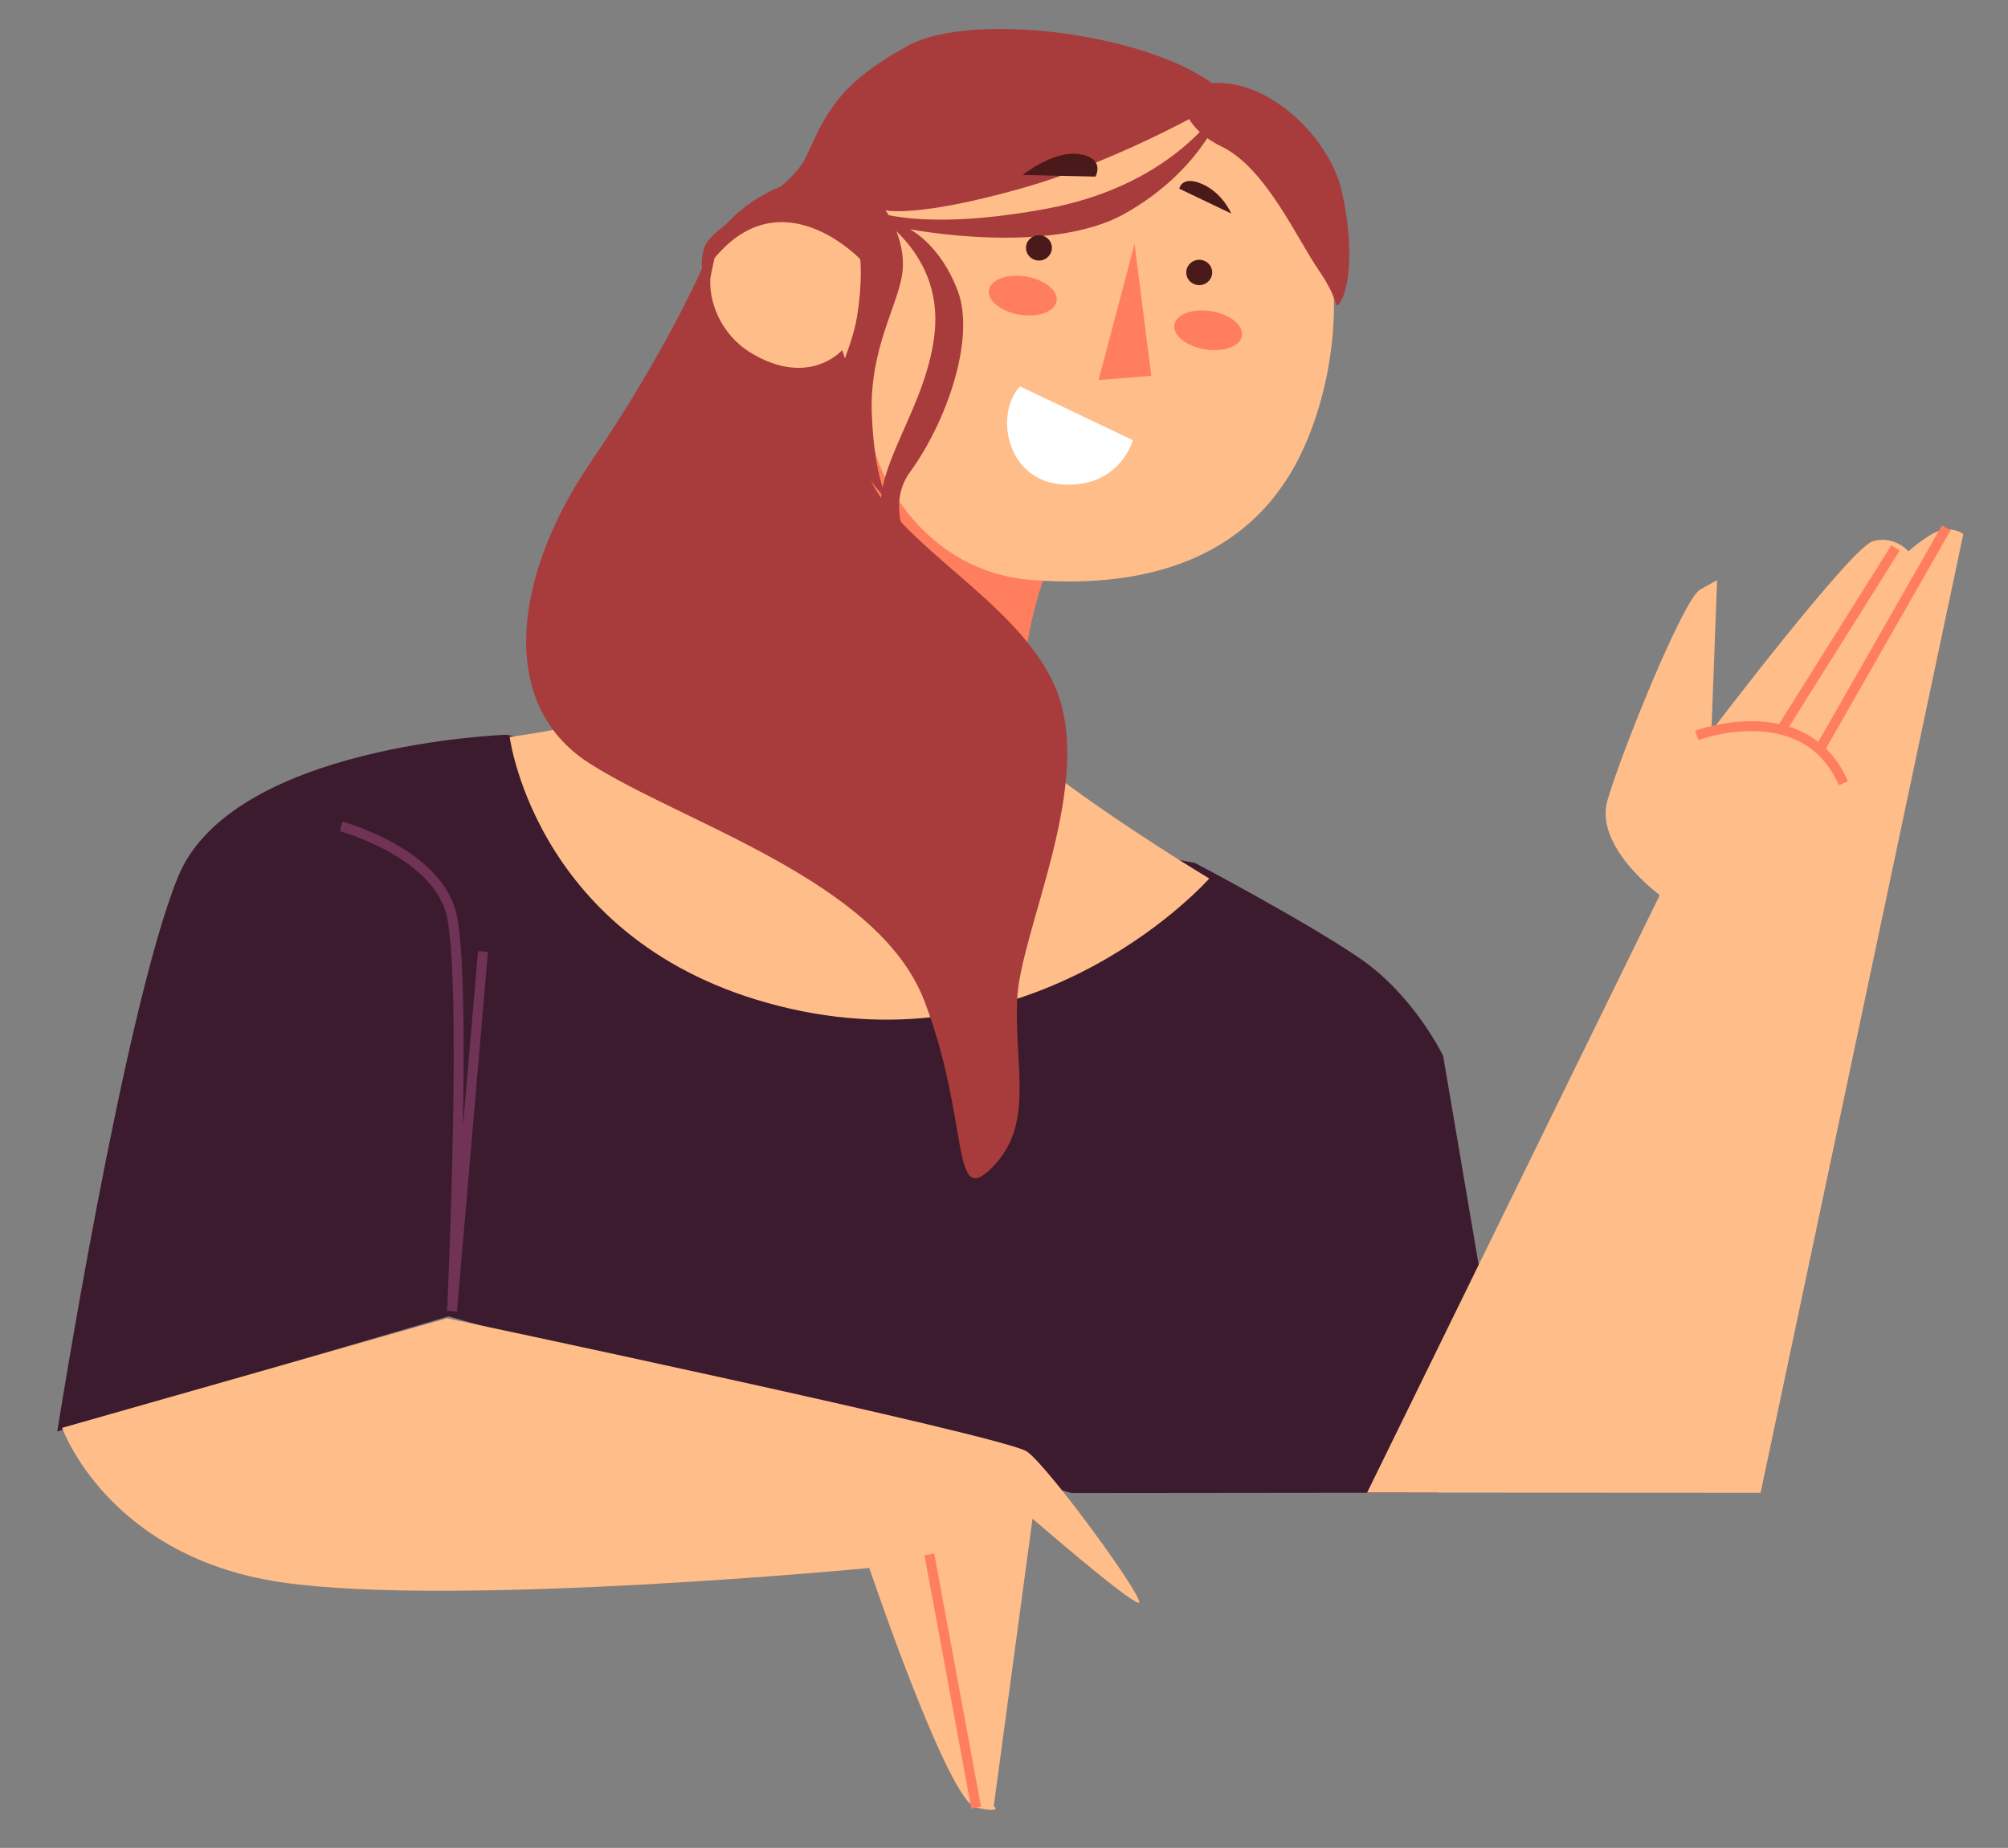<svg width="113" height="104" viewBox="0 0 113 104" fill="none" xmlns="http://www.w3.org/2000/svg">
<rect x="0" y="0" width="113" height="104" fill="#808080" stroke="none"/>
<path d="M28.486 41.352C28.486 41.352 13.057 41.886 10.012 49.364C6.968 56.842 3.223 80.56 3.223 80.56L25.246 74.084L60.31 84.031L80.934 84.009L84.086 76.326L81.212 59.422C81.212 59.422 79.582 56.029 76.535 53.942C73.488 51.855 67.245 48.566 67.245 48.566L28.486 41.352Z" fill="#3B1B2D"/>
<path d="M45.399 34.921C48.568 30.058 49.524 24.184 49.524 24.184L58.853 32.201C58.853 32.201 57.558 35.647 57.577 38.906C53.182 38.805 48.608 37.666 45.231 35.152C45.288 35.075 45.348 34.999 45.399 34.921Z" fill="#FF7E5E"/>
<path d="M45.231 35.151C48.608 37.666 53.182 38.804 57.576 38.906C57.587 40.791 58.037 42.614 59.434 43.673C63.249 46.561 68.052 49.443 68.052 49.443C68.052 49.443 58.742 60.005 44.481 56.771C30.219 53.538 28.682 41.474 28.682 41.474C28.682 41.474 41.791 39.836 45.231 35.151Z" fill="#FFBD8A"/>
<path d="M39.505 15.107C39.505 15.107 37.456 19.84 33.222 26.043C28.988 32.245 27.884 39.565 33.15 42.946C38.416 46.327 49.432 49.548 52.023 56.342C54.613 63.135 53.469 68.099 55.839 65.7C58.21 63.301 57.094 60.195 57.237 56.301C57.38 52.407 61.672 44.069 59.394 38.696C57.115 33.324 49.142 30.162 48.519 25.493C47.897 20.824 49.895 17.694 48.686 12.539C47.478 7.385 40.089 11.483 39.505 15.107Z" fill="#A83C3C"/>
<path d="M50.209 7.42C50.209 7.42 56.317 2.376 66.197 4.581C76.077 6.786 76.479 18.528 73.303 25.353C70.128 32.177 63.289 33.058 58.022 32.638C52.755 32.219 49.998 27.938 49.268 25.511C48.538 23.083 47.392 19.704 47.392 19.704C47.392 19.704 45.553 21.837 42.269 19.867C38.985 17.896 38.802 12.234 44.447 12.013C44.447 12.013 47.962 12.152 48.478 14.878L50.209 7.42Z" fill="#FFBD8A"/>
<path d="M68.972 5.562C68.972 5.562 63.405 8.929 57.48 10.601C51.554 12.273 49.833 11.835 49.833 11.835C49.833 11.835 50.977 13.431 50.792 15.257C50.607 17.083 48.918 19.566 49.061 23.3C49.203 27.035 50.024 28.286 50.024 28.286C50.024 28.286 47.474 25.487 47.024 23.63C46.575 21.772 47.893 19.901 48.227 17.834C48.56 15.767 48.409 14.587 48.409 14.587C48.409 14.587 43.995 9.931 40.205 14.533L39.977 15.624C39.977 15.624 39.246 15.696 39.577 14.104C39.907 12.514 44.302 11.171 45.405 8.735C46.508 6.3 47.258 4.676 51.084 2.576C54.91 0.476 66.034 2.048 69.144 5.502L68.972 5.562Z" fill="#A83C3C"/>
<path d="M68.971 5.562C68.971 5.562 66.484 10.35 58.852 11.755C51.219 13.16 48.621 11.687 48.621 11.687C48.621 11.687 53.106 13.85 52.598 18.73C52.089 23.609 48.042 27.355 50.178 30.391C52.315 33.426 53.031 33.632 53.031 33.632C53.031 33.632 49.129 29.424 51.206 26.574C53.283 23.724 54.886 19.071 53.912 16.414C52.937 13.758 51.197 12.899 51.197 12.899C51.197 12.899 59.02 14.424 63.287 12.028C67.555 9.632 68.845 6.244 68.971 5.562Z" fill="#A83C3C"/>
<path d="M66.515 5.162C66.515 5.162 66.254 7.044 68.742 8.246C71.23 9.448 72.996 13.447 74.217 15.216C75.439 16.984 75.067 17.539 75.439 16.984C75.811 16.429 76.291 14.307 75.521 10.802C74.752 7.297 70.175 3.232 66.515 5.162Z" fill="#A83C3C"/>
<path d="M63.847 13.732L64.788 21.151L61.822 21.39L63.847 13.732Z" fill="#FF7E5E"/>
<path d="M66.089 18.272C65.984 18.864 66.751 19.486 67.8 19.662C68.85 19.838 69.785 19.5 69.89 18.907C69.994 18.314 69.228 17.692 68.178 17.517C67.128 17.341 66.193 17.679 66.089 18.272Z" fill="#FF7E5E"/>
<path d="M55.657 16.319C55.553 16.912 56.319 17.534 57.368 17.71C58.418 17.885 59.354 17.547 59.458 16.954C59.563 16.362 58.796 15.74 57.747 15.564C56.697 15.389 55.761 15.727 55.657 16.319Z" fill="#FF7E5E"/>
<path d="M66.759 15.392C66.791 15.785 67.144 16.077 67.546 16.044C67.947 16.012 68.247 15.667 68.214 15.275C68.181 14.882 67.829 14.591 67.427 14.623C67.025 14.655 66.726 15 66.759 15.392Z" fill="#4A1A1A"/>
<path d="M57.74 14.008C57.773 14.4 58.125 14.692 58.526 14.66C58.928 14.627 59.227 14.283 59.194 13.89C59.162 13.498 58.81 13.205 58.407 13.238C58.006 13.271 57.708 13.615 57.74 14.008Z" fill="#4A1A1A"/>
<path d="M66.362 10.618C66.362 10.618 66.503 9.849 67.661 10.361C68.819 10.874 69.286 12.017 69.286 12.017L66.362 10.618Z" fill="#4A1A1A"/>
<path d="M57.548 9.846C57.548 9.846 59.294 8.436 60.763 8.678C62.231 8.92 61.646 9.939 61.646 9.939L57.548 9.846Z" fill="#4A1A1A"/>
<path d="M57.401 21.747L63.754 24.774C63.754 24.774 63.017 27.458 59.817 27.267C56.616 27.074 55.955 23.275 57.401 21.747Z" fill="white"/>
<path d="M19.195 46.509C19.195 46.509 24.375 47.918 25.354 51.264C26.334 54.61 25.438 73.787 25.438 73.787L27.18 53.552" stroke="#703356" stroke-width="0.558" stroke-miterlimit="10"/>
<path d="M3.495 80.359C3.495 80.359 6.067 87.637 15.869 89.056C25.67 90.476 48.919 88.246 48.919 88.246C48.919 88.246 53.37 101.419 54.934 101.735C56.499 102.051 55.923 101.655 55.923 101.655L58.105 85.47C58.105 85.47 63.613 90.244 64.086 90.206C64.559 90.167 59.039 82.564 57.79 81.692C56.541 80.82 25.158 74.192 25.158 74.192L3.495 80.359Z" fill="#FFBD8A"/>
<path d="M54.935 101.735L52.3 87.481" stroke="#FF7E5E" stroke-width="0.558" stroke-miterlimit="10"/>
<path d="M76.935 84.003L93.403 50.377C93.403 50.377 89.7 47.664 90.458 45.044C91.216 42.423 94.723 33.712 95.676 33.181C96.629 32.651 96.629 32.651 96.629 32.651L96.311 41.147C96.311 41.147 104.177 30.794 105.402 30.457C106.628 30.121 107.395 31.027 107.395 31.027C107.395 31.027 108.601 29.944 109.327 29.821C110.053 29.698 110.485 30.059 110.485 30.059L99.077 84.015L76.935 84.003Z" fill="#FFBD8A"/>
<path d="M95.488 41.387C95.488 41.387 101.571 39.112 103.738 44.082" stroke="#FF7E5E" stroke-width="0.558" stroke-miterlimit="10"/>
<path d="M102.4 42.183L109.527 29.703" stroke="#FF7E5E" stroke-width="0.558" stroke-miterlimit="10"/>
<path d="M100.247 41.064L106.67 30.836" stroke="#FF7E5E" stroke-width="0.558" stroke-miterlimit="10"/>
</svg>
